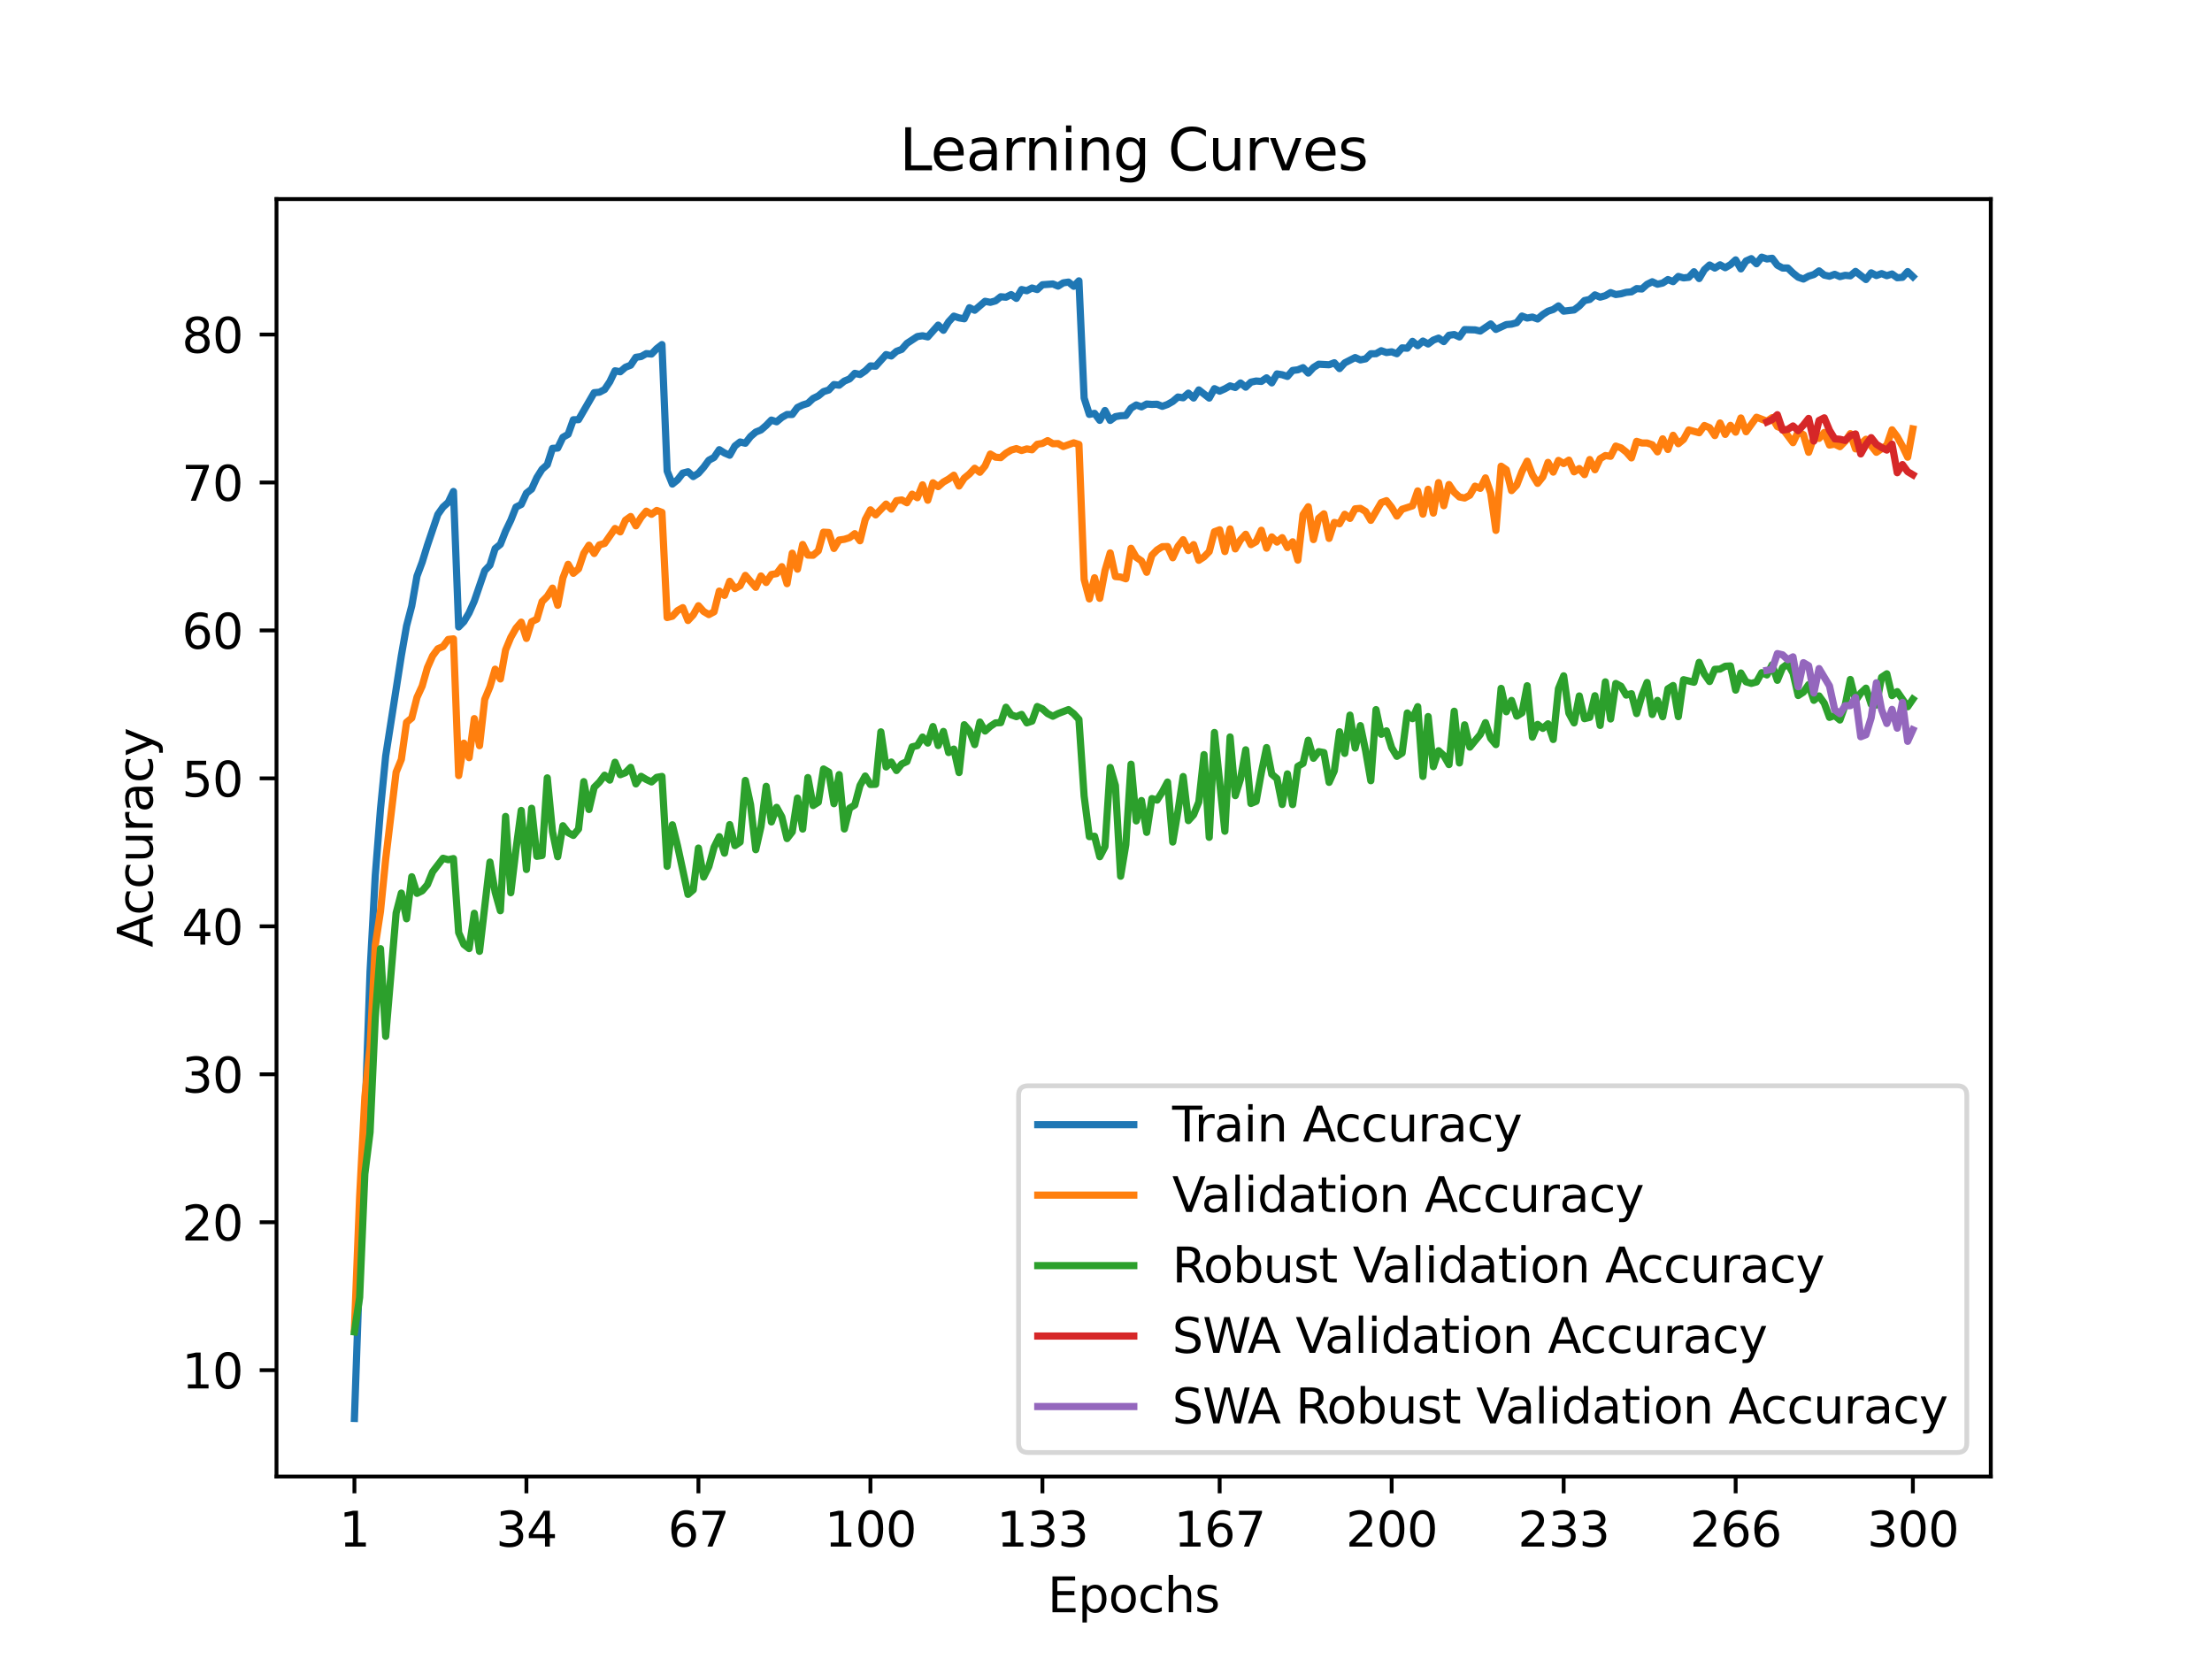 <?xml version="1.0" encoding="utf-8" standalone="no"?>
<!DOCTYPE svg PUBLIC "-//W3C//DTD SVG 1.1//EN"
  "http://www.w3.org/Graphics/SVG/1.1/DTD/svg11.dtd">
<svg xmlns:xlink="http://www.w3.org/1999/xlink" width="460.8pt" height="345.6pt" viewBox="0 0 460.8 345.6" xmlns="http://www.w3.org/2000/svg" version="1.1">
 <defs>
  <style type="text/css">*{stroke-linejoin: round; stroke-linecap: butt}</style>
 </defs>
 <g id="figure_1">
  <g id="patch_1">
   <path d="M 0 345.6 
L 460.8 345.6 
L 460.8 0 
L 0 0 
z
" style="fill: #ffffff"/>
  </g>
  <g id="axes_1">
   <g id="patch_2">
    <path d="M 57.6 307.584 
L 414.72 307.584 
L 414.72 41.472 
L 57.6 41.472 
z
" style="fill: #ffffff"/>
   </g>
   <g id="matplotlib.axis_1">
    <g id="xtick_1">
     <g id="line2d_1">
      <defs>
       <path id="m20ca3cd811" d="M 0 0 
L 0 3.5 
" style="stroke: #000000; stroke-width: 0.8"/>
      </defs>
      <g>
       <use xlink:href="#m20ca3cd811" x="73.833" y="307.584" style="stroke: #000000; stroke-width: 0.8"/>
      </g>
     </g>
     <g id="text_1">
      <!-- 1 -->
      <g transform="translate(70.651 322.182) scale(0.1 -0.1)">
       <defs>
        <path id="DejaVuSans-31" d="M 794 531 
L 1825 531 
L 1825 4091 
L 703 3866 
L 703 4441 
L 1819 4666 
L 2450 4666 
L 2450 531 
L 3481 531 
L 3481 0 
L 794 0 
L 794 531 
z
" transform="scale(0.016)"/>
       </defs>
       <use xlink:href="#DejaVuSans-31"/>
      </g>
     </g>
    </g>
    <g id="xtick_2">
     <g id="line2d_2">
      <g>
       <use xlink:href="#m20ca3cd811" x="109.664" y="307.584" style="stroke: #000000; stroke-width: 0.8"/>
      </g>
     </g>
     <g id="text_2">
      <!-- 34 -->
      <g transform="translate(103.302 322.182) scale(0.1 -0.1)">
       <defs>
        <path id="DejaVuSans-33" d="M 2597 2516 
Q 3050 2419 3304 2112 
Q 3559 1806 3559 1356 
Q 3559 666 3084 287 
Q 2609 -91 1734 -91 
Q 1441 -91 1130 -33 
Q 819 25 488 141 
L 488 750 
Q 750 597 1062 519 
Q 1375 441 1716 441 
Q 2309 441 2620 675 
Q 2931 909 2931 1356 
Q 2931 1769 2642 2001 
Q 2353 2234 1838 2234 
L 1294 2234 
L 1294 2753 
L 1863 2753 
Q 2328 2753 2575 2939 
Q 2822 3125 2822 3475 
Q 2822 3834 2567 4026 
Q 2313 4219 1838 4219 
Q 1578 4219 1281 4162 
Q 984 4106 628 3988 
L 628 4550 
Q 988 4650 1302 4700 
Q 1616 4750 1894 4750 
Q 2613 4750 3031 4423 
Q 3450 4097 3450 3541 
Q 3450 3153 3228 2886 
Q 3006 2619 2597 2516 
z
" transform="scale(0.016)"/>
        <path id="DejaVuSans-34" d="M 2419 4116 
L 825 1625 
L 2419 1625 
L 2419 4116 
z
M 2253 4666 
L 3047 4666 
L 3047 1625 
L 3713 1625 
L 3713 1100 
L 3047 1100 
L 3047 0 
L 2419 0 
L 2419 1100 
L 313 1100 
L 313 1709 
L 2253 4666 
z
" transform="scale(0.016)"/>
       </defs>
       <use xlink:href="#DejaVuSans-33"/>
       <use xlink:href="#DejaVuSans-34" x="63.623"/>
      </g>
     </g>
    </g>
    <g id="xtick_3">
     <g id="line2d_3">
      <g>
       <use xlink:href="#m20ca3cd811" x="145.496" y="307.584" style="stroke: #000000; stroke-width: 0.8"/>
      </g>
     </g>
     <g id="text_3">
      <!-- 67 -->
      <g transform="translate(139.133 322.182) scale(0.1 -0.1)">
       <defs>
        <path id="DejaVuSans-36" d="M 2113 2584 
Q 1688 2584 1439 2293 
Q 1191 2003 1191 1497 
Q 1191 994 1439 701 
Q 1688 409 2113 409 
Q 2538 409 2786 701 
Q 3034 994 3034 1497 
Q 3034 2003 2786 2293 
Q 2538 2584 2113 2584 
z
M 3366 4563 
L 3366 3988 
Q 3128 4100 2886 4159 
Q 2644 4219 2406 4219 
Q 1781 4219 1451 3797 
Q 1122 3375 1075 2522 
Q 1259 2794 1537 2939 
Q 1816 3084 2150 3084 
Q 2853 3084 3261 2657 
Q 3669 2231 3669 1497 
Q 3669 778 3244 343 
Q 2819 -91 2113 -91 
Q 1303 -91 875 529 
Q 447 1150 447 2328 
Q 447 3434 972 4092 
Q 1497 4750 2381 4750 
Q 2619 4750 2861 4703 
Q 3103 4656 3366 4563 
z
" transform="scale(0.016)"/>
        <path id="DejaVuSans-37" d="M 525 4666 
L 3525 4666 
L 3525 4397 
L 1831 0 
L 1172 0 
L 2766 4134 
L 525 4134 
L 525 4666 
z
" transform="scale(0.016)"/>
       </defs>
       <use xlink:href="#DejaVuSans-36"/>
       <use xlink:href="#DejaVuSans-37" x="63.623"/>
      </g>
     </g>
    </g>
    <g id="xtick_4">
     <g id="line2d_4">
      <g>
       <use xlink:href="#m20ca3cd811" x="181.327" y="307.584" style="stroke: #000000; stroke-width: 0.8"/>
      </g>
     </g>
     <g id="text_4">
      <!-- 100 -->
      <g transform="translate(171.783 322.182) scale(0.1 -0.1)">
       <defs>
        <path id="DejaVuSans-30" d="M 2034 4250 
Q 1547 4250 1301 3770 
Q 1056 3291 1056 2328 
Q 1056 1369 1301 889 
Q 1547 409 2034 409 
Q 2525 409 2770 889 
Q 3016 1369 3016 2328 
Q 3016 3291 2770 3770 
Q 2525 4250 2034 4250 
z
M 2034 4750 
Q 2819 4750 3233 4129 
Q 3647 3509 3647 2328 
Q 3647 1150 3233 529 
Q 2819 -91 2034 -91 
Q 1250 -91 836 529 
Q 422 1150 422 2328 
Q 422 3509 836 4129 
Q 1250 4750 2034 4750 
z
" transform="scale(0.016)"/>
       </defs>
       <use xlink:href="#DejaVuSans-31"/>
       <use xlink:href="#DejaVuSans-30" x="63.623"/>
       <use xlink:href="#DejaVuSans-30" x="127.246"/>
      </g>
     </g>
    </g>
    <g id="xtick_5">
     <g id="line2d_5">
      <g>
       <use xlink:href="#m20ca3cd811" x="217.158" y="307.584" style="stroke: #000000; stroke-width: 0.8"/>
      </g>
     </g>
     <g id="text_5">
      <!-- 133 -->
      <g transform="translate(207.615 322.182) scale(0.1 -0.1)">
       <use xlink:href="#DejaVuSans-31"/>
       <use xlink:href="#DejaVuSans-33" x="63.623"/>
       <use xlink:href="#DejaVuSans-33" x="127.246"/>
      </g>
     </g>
    </g>
    <g id="xtick_6">
     <g id="line2d_6">
      <g>
       <use xlink:href="#m20ca3cd811" x="254.076" y="307.584" style="stroke: #000000; stroke-width: 0.8"/>
      </g>
     </g>
     <g id="text_6">
      <!-- 167 -->
      <g transform="translate(244.532 322.182) scale(0.1 -0.1)">
       <use xlink:href="#DejaVuSans-31"/>
       <use xlink:href="#DejaVuSans-36" x="63.623"/>
       <use xlink:href="#DejaVuSans-37" x="127.246"/>
      </g>
     </g>
    </g>
    <g id="xtick_7">
     <g id="line2d_7">
      <g>
       <use xlink:href="#m20ca3cd811" x="289.907" y="307.584" style="stroke: #000000; stroke-width: 0.8"/>
      </g>
     </g>
     <g id="text_7">
      <!-- 200 -->
      <g transform="translate(280.363 322.182) scale(0.1 -0.1)">
       <defs>
        <path id="DejaVuSans-32" d="M 1228 531 
L 3431 531 
L 3431 0 
L 469 0 
L 469 531 
Q 828 903 1448 1529 
Q 2069 2156 2228 2338 
Q 2531 2678 2651 2914 
Q 2772 3150 2772 3378 
Q 2772 3750 2511 3984 
Q 2250 4219 1831 4219 
Q 1534 4219 1204 4116 
Q 875 4013 500 3803 
L 500 4441 
Q 881 4594 1212 4672 
Q 1544 4750 1819 4750 
Q 2544 4750 2975 4387 
Q 3406 4025 3406 3419 
Q 3406 3131 3298 2873 
Q 3191 2616 2906 2266 
Q 2828 2175 2409 1742 
Q 1991 1309 1228 531 
z
" transform="scale(0.016)"/>
       </defs>
       <use xlink:href="#DejaVuSans-32"/>
       <use xlink:href="#DejaVuSans-30" x="63.623"/>
       <use xlink:href="#DejaVuSans-30" x="127.246"/>
      </g>
     </g>
    </g>
    <g id="xtick_8">
     <g id="line2d_8">
      <g>
       <use xlink:href="#m20ca3cd811" x="325.739" y="307.584" style="stroke: #000000; stroke-width: 0.8"/>
      </g>
     </g>
     <g id="text_8">
      <!-- 233 -->
      <g transform="translate(316.195 322.182) scale(0.1 -0.1)">
       <use xlink:href="#DejaVuSans-32"/>
       <use xlink:href="#DejaVuSans-33" x="63.623"/>
       <use xlink:href="#DejaVuSans-33" x="127.246"/>
      </g>
     </g>
    </g>
    <g id="xtick_9">
     <g id="line2d_9">
      <g>
       <use xlink:href="#m20ca3cd811" x="361.57" y="307.584" style="stroke: #000000; stroke-width: 0.8"/>
      </g>
     </g>
     <g id="text_9">
      <!-- 266 -->
      <g transform="translate(352.026 322.182) scale(0.1 -0.1)">
       <use xlink:href="#DejaVuSans-32"/>
       <use xlink:href="#DejaVuSans-36" x="63.623"/>
       <use xlink:href="#DejaVuSans-36" x="127.246"/>
      </g>
     </g>
    </g>
    <g id="xtick_10">
     <g id="line2d_10">
      <g>
       <use xlink:href="#m20ca3cd811" x="398.487" y="307.584" style="stroke: #000000; stroke-width: 0.8"/>
      </g>
     </g>
     <g id="text_10">
      <!-- 300 -->
      <g transform="translate(388.944 322.182) scale(0.1 -0.1)">
       <use xlink:href="#DejaVuSans-33"/>
       <use xlink:href="#DejaVuSans-30" x="63.623"/>
       <use xlink:href="#DejaVuSans-30" x="127.246"/>
      </g>
     </g>
    </g>
    <g id="text_11">
     <!-- Epochs -->
     <g transform="translate(218.244 335.861) scale(0.1 -0.1)">
      <defs>
       <path id="DejaVuSans-45" d="M 628 4666 
L 3578 4666 
L 3578 4134 
L 1259 4134 
L 1259 2753 
L 3481 2753 
L 3481 2222 
L 1259 2222 
L 1259 531 
L 3634 531 
L 3634 0 
L 628 0 
L 628 4666 
z
" transform="scale(0.016)"/>
       <path id="DejaVuSans-70" d="M 1159 525 
L 1159 -1331 
L 581 -1331 
L 581 3500 
L 1159 3500 
L 1159 2969 
Q 1341 3281 1617 3432 
Q 1894 3584 2278 3584 
Q 2916 3584 3314 3078 
Q 3713 2572 3713 1747 
Q 3713 922 3314 415 
Q 2916 -91 2278 -91 
Q 1894 -91 1617 61 
Q 1341 213 1159 525 
z
M 3116 1747 
Q 3116 2381 2855 2742 
Q 2594 3103 2138 3103 
Q 1681 3103 1420 2742 
Q 1159 2381 1159 1747 
Q 1159 1113 1420 752 
Q 1681 391 2138 391 
Q 2594 391 2855 752 
Q 3116 1113 3116 1747 
z
" transform="scale(0.016)"/>
       <path id="DejaVuSans-6f" d="M 1959 3097 
Q 1497 3097 1228 2736 
Q 959 2375 959 1747 
Q 959 1119 1226 758 
Q 1494 397 1959 397 
Q 2419 397 2687 759 
Q 2956 1122 2956 1747 
Q 2956 2369 2687 2733 
Q 2419 3097 1959 3097 
z
M 1959 3584 
Q 2709 3584 3137 3096 
Q 3566 2609 3566 1747 
Q 3566 888 3137 398 
Q 2709 -91 1959 -91 
Q 1206 -91 779 398 
Q 353 888 353 1747 
Q 353 2609 779 3096 
Q 1206 3584 1959 3584 
z
" transform="scale(0.016)"/>
       <path id="DejaVuSans-63" d="M 3122 3366 
L 3122 2828 
Q 2878 2963 2633 3030 
Q 2388 3097 2138 3097 
Q 1578 3097 1268 2742 
Q 959 2388 959 1747 
Q 959 1106 1268 751 
Q 1578 397 2138 397 
Q 2388 397 2633 464 
Q 2878 531 3122 666 
L 3122 134 
Q 2881 22 2623 -34 
Q 2366 -91 2075 -91 
Q 1284 -91 818 406 
Q 353 903 353 1747 
Q 353 2603 823 3093 
Q 1294 3584 2113 3584 
Q 2378 3584 2631 3529 
Q 2884 3475 3122 3366 
z
" transform="scale(0.016)"/>
       <path id="DejaVuSans-68" d="M 3513 2113 
L 3513 0 
L 2938 0 
L 2938 2094 
Q 2938 2591 2744 2837 
Q 2550 3084 2163 3084 
Q 1697 3084 1428 2787 
Q 1159 2491 1159 1978 
L 1159 0 
L 581 0 
L 581 4863 
L 1159 4863 
L 1159 2956 
Q 1366 3272 1645 3428 
Q 1925 3584 2291 3584 
Q 2894 3584 3203 3211 
Q 3513 2838 3513 2113 
z
" transform="scale(0.016)"/>
       <path id="DejaVuSans-73" d="M 2834 3397 
L 2834 2853 
Q 2591 2978 2328 3040 
Q 2066 3103 1784 3103 
Q 1356 3103 1142 2972 
Q 928 2841 928 2578 
Q 928 2378 1081 2264 
Q 1234 2150 1697 2047 
L 1894 2003 
Q 2506 1872 2764 1633 
Q 3022 1394 3022 966 
Q 3022 478 2636 193 
Q 2250 -91 1575 -91 
Q 1294 -91 989 -36 
Q 684 19 347 128 
L 347 722 
Q 666 556 975 473 
Q 1284 391 1588 391 
Q 1994 391 2212 530 
Q 2431 669 2431 922 
Q 2431 1156 2273 1281 
Q 2116 1406 1581 1522 
L 1381 1569 
Q 847 1681 609 1914 
Q 372 2147 372 2553 
Q 372 3047 722 3315 
Q 1072 3584 1716 3584 
Q 2034 3584 2315 3537 
Q 2597 3491 2834 3397 
z
" transform="scale(0.016)"/>
      </defs>
      <use xlink:href="#DejaVuSans-45"/>
      <use xlink:href="#DejaVuSans-70" x="63.184"/>
      <use xlink:href="#DejaVuSans-6f" x="126.66"/>
      <use xlink:href="#DejaVuSans-63" x="187.842"/>
      <use xlink:href="#DejaVuSans-68" x="242.822"/>
      <use xlink:href="#DejaVuSans-73" x="306.201"/>
     </g>
    </g>
   </g>
   <g id="matplotlib.axis_2">
    <g id="ytick_1">
     <g id="line2d_11">
      <defs>
       <path id="m4d67f12e6b" d="M 0 0 
L -3.5 0 
" style="stroke: #000000; stroke-width: 0.8"/>
      </defs>
      <g>
       <use xlink:href="#m4d67f12e6b" x="57.6" y="285.434" style="stroke: #000000; stroke-width: 0.8"/>
      </g>
     </g>
     <g id="text_12">
      <!-- 10 -->
      <g transform="translate(37.875 289.233) scale(0.1 -0.1)">
       <use xlink:href="#DejaVuSans-31"/>
       <use xlink:href="#DejaVuSans-30" x="63.623"/>
      </g>
     </g>
    </g>
    <g id="ytick_2">
     <g id="line2d_12">
      <g>
       <use xlink:href="#m4d67f12e6b" x="57.6" y="254.613" style="stroke: #000000; stroke-width: 0.8"/>
      </g>
     </g>
     <g id="text_13">
      <!-- 20 -->
      <g transform="translate(37.875 258.412) scale(0.1 -0.1)">
       <use xlink:href="#DejaVuSans-32"/>
       <use xlink:href="#DejaVuSans-30" x="63.623"/>
      </g>
     </g>
    </g>
    <g id="ytick_3">
     <g id="line2d_13">
      <g>
       <use xlink:href="#m4d67f12e6b" x="57.6" y="223.792" style="stroke: #000000; stroke-width: 0.8"/>
      </g>
     </g>
     <g id="text_14">
      <!-- 30 -->
      <g transform="translate(37.875 227.591) scale(0.1 -0.1)">
       <use xlink:href="#DejaVuSans-33"/>
       <use xlink:href="#DejaVuSans-30" x="63.623"/>
      </g>
     </g>
    </g>
    <g id="ytick_4">
     <g id="line2d_14">
      <g>
       <use xlink:href="#m4d67f12e6b" x="57.6" y="192.971" style="stroke: #000000; stroke-width: 0.8"/>
      </g>
     </g>
     <g id="text_15">
      <!-- 40 -->
      <g transform="translate(37.875 196.77) scale(0.1 -0.1)">
       <use xlink:href="#DejaVuSans-34"/>
       <use xlink:href="#DejaVuSans-30" x="63.623"/>
      </g>
     </g>
    </g>
    <g id="ytick_5">
     <g id="line2d_15">
      <g>
       <use xlink:href="#m4d67f12e6b" x="57.6" y="162.15" style="stroke: #000000; stroke-width: 0.8"/>
      </g>
     </g>
     <g id="text_16">
      <!-- 50 -->
      <g transform="translate(37.875 165.95) scale(0.1 -0.1)">
       <defs>
        <path id="DejaVuSans-35" d="M 691 4666 
L 3169 4666 
L 3169 4134 
L 1269 4134 
L 1269 2991 
Q 1406 3038 1543 3061 
Q 1681 3084 1819 3084 
Q 2600 3084 3056 2656 
Q 3513 2228 3513 1497 
Q 3513 744 3044 326 
Q 2575 -91 1722 -91 
Q 1428 -91 1123 -41 
Q 819 9 494 109 
L 494 744 
Q 775 591 1075 516 
Q 1375 441 1709 441 
Q 2250 441 2565 725 
Q 2881 1009 2881 1497 
Q 2881 1984 2565 2268 
Q 2250 2553 1709 2553 
Q 1456 2553 1204 2497 
Q 953 2441 691 2322 
L 691 4666 
z
" transform="scale(0.016)"/>
       </defs>
       <use xlink:href="#DejaVuSans-35"/>
       <use xlink:href="#DejaVuSans-30" x="63.623"/>
      </g>
     </g>
    </g>
    <g id="ytick_6">
     <g id="line2d_16">
      <g>
       <use xlink:href="#m4d67f12e6b" x="57.6" y="131.329" style="stroke: #000000; stroke-width: 0.8"/>
      </g>
     </g>
     <g id="text_17">
      <!-- 60 -->
      <g transform="translate(37.875 135.129) scale(0.1 -0.1)">
       <use xlink:href="#DejaVuSans-36"/>
       <use xlink:href="#DejaVuSans-30" x="63.623"/>
      </g>
     </g>
    </g>
    <g id="ytick_7">
     <g id="line2d_17">
      <g>
       <use xlink:href="#m4d67f12e6b" x="57.6" y="100.508" style="stroke: #000000; stroke-width: 0.8"/>
      </g>
     </g>
     <g id="text_18">
      <!-- 70 -->
      <g transform="translate(37.875 104.308) scale(0.1 -0.1)">
       <use xlink:href="#DejaVuSans-37"/>
       <use xlink:href="#DejaVuSans-30" x="63.623"/>
      </g>
     </g>
    </g>
    <g id="ytick_8">
     <g id="line2d_18">
      <g>
       <use xlink:href="#m4d67f12e6b" x="57.6" y="69.687" style="stroke: #000000; stroke-width: 0.8"/>
      </g>
     </g>
     <g id="text_19">
      <!-- 80 -->
      <g transform="translate(37.875 73.487) scale(0.1 -0.1)">
       <defs>
        <path id="DejaVuSans-38" d="M 2034 2216 
Q 1584 2216 1326 1975 
Q 1069 1734 1069 1313 
Q 1069 891 1326 650 
Q 1584 409 2034 409 
Q 2484 409 2743 651 
Q 3003 894 3003 1313 
Q 3003 1734 2745 1975 
Q 2488 2216 2034 2216 
z
M 1403 2484 
Q 997 2584 770 2862 
Q 544 3141 544 3541 
Q 544 4100 942 4425 
Q 1341 4750 2034 4750 
Q 2731 4750 3128 4425 
Q 3525 4100 3525 3541 
Q 3525 3141 3298 2862 
Q 3072 2584 2669 2484 
Q 3125 2378 3379 2068 
Q 3634 1759 3634 1313 
Q 3634 634 3220 271 
Q 2806 -91 2034 -91 
Q 1263 -91 848 271 
Q 434 634 434 1313 
Q 434 1759 690 2068 
Q 947 2378 1403 2484 
z
M 1172 3481 
Q 1172 3119 1398 2916 
Q 1625 2713 2034 2713 
Q 2441 2713 2670 2916 
Q 2900 3119 2900 3481 
Q 2900 3844 2670 4047 
Q 2441 4250 2034 4250 
Q 1625 4250 1398 4047 
Q 1172 3844 1172 3481 
z
" transform="scale(0.016)"/>
       </defs>
       <use xlink:href="#DejaVuSans-38"/>
       <use xlink:href="#DejaVuSans-30" x="63.623"/>
      </g>
     </g>
    </g>
    <g id="text_20">
     <!-- Accuracy -->
     <g transform="translate(31.795 197.356) rotate(-90) scale(0.1 -0.1)">
      <defs>
       <path id="DejaVuSans-41" d="M 2188 4044 
L 1331 1722 
L 3047 1722 
L 2188 4044 
z
M 1831 4666 
L 2547 4666 
L 4325 0 
L 3669 0 
L 3244 1197 
L 1141 1197 
L 716 0 
L 50 0 
L 1831 4666 
z
" transform="scale(0.016)"/>
       <path id="DejaVuSans-75" d="M 544 1381 
L 544 3500 
L 1119 3500 
L 1119 1403 
Q 1119 906 1312 657 
Q 1506 409 1894 409 
Q 2359 409 2629 706 
Q 2900 1003 2900 1516 
L 2900 3500 
L 3475 3500 
L 3475 0 
L 2900 0 
L 2900 538 
Q 2691 219 2414 64 
Q 2138 -91 1772 -91 
Q 1169 -91 856 284 
Q 544 659 544 1381 
z
M 1991 3584 
L 1991 3584 
z
" transform="scale(0.016)"/>
       <path id="DejaVuSans-72" d="M 2631 2963 
Q 2534 3019 2420 3045 
Q 2306 3072 2169 3072 
Q 1681 3072 1420 2755 
Q 1159 2438 1159 1844 
L 1159 0 
L 581 0 
L 581 3500 
L 1159 3500 
L 1159 2956 
Q 1341 3275 1631 3429 
Q 1922 3584 2338 3584 
Q 2397 3584 2469 3576 
Q 2541 3569 2628 3553 
L 2631 2963 
z
" transform="scale(0.016)"/>
       <path id="DejaVuSans-61" d="M 2194 1759 
Q 1497 1759 1228 1600 
Q 959 1441 959 1056 
Q 959 750 1161 570 
Q 1363 391 1709 391 
Q 2188 391 2477 730 
Q 2766 1069 2766 1631 
L 2766 1759 
L 2194 1759 
z
M 3341 1997 
L 3341 0 
L 2766 0 
L 2766 531 
Q 2569 213 2275 61 
Q 1981 -91 1556 -91 
Q 1019 -91 701 211 
Q 384 513 384 1019 
Q 384 1609 779 1909 
Q 1175 2209 1959 2209 
L 2766 2209 
L 2766 2266 
Q 2766 2663 2505 2880 
Q 2244 3097 1772 3097 
Q 1472 3097 1187 3025 
Q 903 2953 641 2809 
L 641 3341 
Q 956 3463 1253 3523 
Q 1550 3584 1831 3584 
Q 2591 3584 2966 3190 
Q 3341 2797 3341 1997 
z
" transform="scale(0.016)"/>
       <path id="DejaVuSans-79" d="M 2059 -325 
Q 1816 -950 1584 -1140 
Q 1353 -1331 966 -1331 
L 506 -1331 
L 506 -850 
L 844 -850 
Q 1081 -850 1212 -737 
Q 1344 -625 1503 -206 
L 1606 56 
L 191 3500 
L 800 3500 
L 1894 763 
L 2988 3500 
L 3597 3500 
L 2059 -325 
z
" transform="scale(0.016)"/>
      </defs>
      <use xlink:href="#DejaVuSans-41"/>
      <use xlink:href="#DejaVuSans-63" x="66.658"/>
      <use xlink:href="#DejaVuSans-63" x="121.639"/>
      <use xlink:href="#DejaVuSans-75" x="176.619"/>
      <use xlink:href="#DejaVuSans-72" x="239.998"/>
      <use xlink:href="#DejaVuSans-61" x="281.111"/>
      <use xlink:href="#DejaVuSans-63" x="342.391"/>
      <use xlink:href="#DejaVuSans-79" x="397.371"/>
     </g>
    </g>
   </g>
   <g id="line2d_19">
    <path d="M 73.833 295.488 
L 77.09 202.39 
L 78.176 182.394 
L 79.262 168.543 
L 80.348 157.466 
L 83.605 136.6 
L 84.691 130.386 
L 85.777 126.219 
L 86.862 120.018 
L 87.948 117.115 
L 89.034 113.589 
L 91.206 107.172 
L 92.291 105.631 
L 93.377 104.657 
L 94.463 102.382 
L 95.549 130.608 
L 96.635 129.499 
L 97.72 127.674 
L 98.806 125.214 
L 100.978 118.878 
L 102.064 117.731 
L 103.149 114.279 
L 104.235 113.392 
L 105.321 110.642 
L 106.407 108.38 
L 107.493 105.637 
L 108.578 105.088 
L 109.664 102.734 
L 110.75 101.877 
L 111.836 99.485 
L 112.922 97.759 
L 114.007 96.804 
L 115.093 93.401 
L 116.179 93.339 
L 117.265 91.096 
L 118.351 90.473 
L 119.436 87.446 
L 120.522 87.422 
L 123.78 81.8 
L 124.865 81.708 
L 125.951 81.14 
L 127.037 79.519 
L 128.123 77.245 
L 129.209 77.442 
L 130.294 76.505 
L 131.38 76.073 
L 132.466 74.434 
L 133.552 74.274 
L 134.638 73.663 
L 135.723 73.75 
L 136.809 72.628 
L 137.895 71.783 
L 138.981 98.135 
L 140.067 100.841 
L 141.152 99.954 
L 142.238 98.554 
L 143.324 98.271 
L 144.41 99.276 
L 145.496 98.585 
L 146.581 97.352 
L 147.667 95.873 
L 148.753 95.287 
L 149.839 93.678 
L 150.925 94.363 
L 152.01 94.831 
L 153.096 92.908 
L 154.182 92.07 
L 155.268 92.335 
L 156.354 90.935 
L 157.439 90.005 
L 158.525 89.567 
L 159.611 88.624 
L 160.697 87.508 
L 161.783 87.866 
L 162.868 86.959 
L 163.954 86.343 
L 165.04 86.343 
L 166.126 84.888 
L 167.212 84.37 
L 168.297 84.025 
L 169.383 83.008 
L 170.469 82.478 
L 171.555 81.578 
L 172.641 81.245 
L 173.726 80.111 
L 174.812 80.247 
L 175.898 79.384 
L 176.984 78.934 
L 178.07 77.775 
L 179.155 78.015 
L 180.241 77.275 
L 181.327 76.221 
L 182.413 76.289 
L 184.584 73.867 
L 185.67 74.156 
L 186.756 73.189 
L 187.842 72.782 
L 188.928 71.537 
L 191.099 70.107 
L 192.185 69.94 
L 193.271 70.181 
L 195.442 67.727 
L 196.528 68.8 
L 197.614 67.037 
L 198.7 65.859 
L 199.786 66.223 
L 200.871 66.408 
L 201.957 64.109 
L 203.043 64.627 
L 205.215 62.765 
L 206.3 62.981 
L 207.386 62.679 
L 208.472 61.816 
L 209.558 61.914 
L 210.644 61.366 
L 211.729 62.155 
L 212.815 60.318 
L 213.901 60.564 
L 214.987 59.997 
L 216.073 60.318 
L 217.158 59.319 
L 219.33 59.159 
L 220.416 59.603 
L 221.502 58.919 
L 222.587 58.764 
L 223.673 59.634 
L 224.759 58.506 
L 225.845 82.922 
L 226.931 86.325 
L 228.016 86.109 
L 229.102 87.564 
L 230.188 85.517 
L 231.274 87.582 
L 232.36 86.793 
L 233.445 86.608 
L 234.531 86.565 
L 235.617 85.024 
L 236.703 84.364 
L 237.789 84.759 
L 238.875 84.167 
L 239.96 84.247 
L 241.046 84.21 
L 242.132 84.648 
L 243.218 84.253 
L 244.304 83.637 
L 245.389 82.706 
L 246.475 82.866 
L 247.561 81.899 
L 248.647 82.916 
L 249.733 81.227 
L 251.904 82.928 
L 252.99 80.968 
L 254.076 81.486 
L 255.162 80.999 
L 256.247 80.388 
L 257.333 80.721 
L 258.419 79.778 
L 259.505 80.653 
L 260.591 79.606 
L 261.676 79.371 
L 262.762 79.458 
L 263.848 78.712 
L 264.934 79.76 
L 266.02 77.892 
L 267.105 78.065 
L 268.191 78.416 
L 269.277 77.171 
L 270.363 77.041 
L 271.449 76.591 
L 272.534 77.719 
L 273.62 76.554 
L 274.706 75.87 
L 276.878 75.987 
L 277.963 75.568 
L 279.049 76.782 
L 280.135 75.593 
L 282.307 74.483 
L 283.392 74.976 
L 284.478 74.754 
L 285.564 73.694 
L 286.65 73.682 
L 287.736 73.059 
L 288.821 73.435 
L 289.907 73.287 
L 290.993 73.682 
L 292.079 72.467 
L 293.165 72.541 
L 294.25 71.111 
L 295.336 72.011 
L 296.422 71.05 
L 297.508 71.66 
L 298.594 70.852 
L 299.679 70.433 
L 300.765 71.161 
L 301.851 69.841 
L 302.937 69.687 
L 304.023 70.193 
L 305.108 68.658 
L 307.28 68.72 
L 308.366 68.966 
L 310.537 67.487 
L 311.623 68.621 
L 313.795 67.616 
L 314.881 67.524 
L 315.966 67.228 
L 317.052 65.841 
L 318.138 66.254 
L 319.224 66.05 
L 320.31 66.451 
L 321.395 65.52 
L 322.481 64.83 
L 323.567 64.472 
L 324.653 63.727 
L 325.739 64.818 
L 327.91 64.565 
L 328.996 63.745 
L 330.082 62.611 
L 331.168 62.383 
L 332.253 61.427 
L 333.339 61.902 
L 334.425 61.594 
L 335.511 60.953 
L 336.597 61.353 
L 337.682 61.205 
L 338.768 60.897 
L 339.854 60.799 
L 340.94 60.121 
L 342.026 60.201 
L 343.111 59.233 
L 344.197 58.697 
L 345.283 59.208 
L 346.369 58.962 
L 347.455 58.234 
L 348.54 58.672 
L 349.626 57.587 
L 350.712 57.889 
L 351.798 57.772 
L 352.884 56.607 
L 353.969 58.025 
L 355.055 56.182 
L 356.141 55.202 
L 357.227 55.843 
L 358.313 55.165 
L 359.398 55.769 
L 360.484 55.134 
L 361.57 54.141 
L 362.656 56.015 
L 363.742 54.363 
L 364.827 53.882 
L 365.913 54.949 
L 366.999 53.568 
L 368.085 53.944 
L 369.171 53.802 
L 370.256 55.251 
L 371.342 55.83 
L 372.428 55.83 
L 373.514 56.884 
L 374.6 57.753 
L 375.685 58.13 
L 376.771 57.525 
L 377.857 57.193 
L 378.943 56.434 
L 380.029 57.31 
L 381.114 57.544 
L 382.2 57.143 
L 383.286 57.624 
L 384.372 57.353 
L 385.458 57.458 
L 386.543 56.539 
L 388.715 58.228 
L 389.801 56.835 
L 390.887 57.396 
L 391.972 56.995 
L 393.058 57.427 
L 394.144 57.075 
L 395.23 57.858 
L 396.316 57.772 
L 397.401 56.576 
L 398.487 57.624 
L 398.487 57.624 
" clip-path="url(#p59d87ff279)" style="fill: none; stroke: #1f77b4; stroke-width: 1.5; stroke-linecap: square"/>
   </g>
   <g id="line2d_20">
    <path d="M 73.833 276.866 
L 74.919 249.343 
L 76.004 228.508 
L 77.09 218.121 
L 78.176 196.947 
L 79.262 189.858 
L 80.348 178.948 
L 82.519 160.856 
L 83.605 158.205 
L 84.691 150.469 
L 85.777 149.575 
L 86.862 145.291 
L 87.948 142.918 
L 89.034 139.096 
L 90.12 136.631 
L 91.206 135.151 
L 92.291 134.689 
L 93.377 133.209 
L 94.463 133.086 
L 95.549 161.565 
L 96.635 154.815 
L 97.72 157.835 
L 98.806 149.699 
L 99.892 155.339 
L 100.978 145.692 
L 102.064 143.072 
L 103.149 139.404 
L 104.235 141.439 
L 105.321 135.398 
L 106.407 132.778 
L 107.493 130.867 
L 108.578 129.603 
L 109.664 132.994 
L 110.75 129.511 
L 111.836 128.987 
L 112.922 125.319 
L 114.007 124.24 
L 115.093 122.515 
L 116.179 126.09 
L 117.265 120.388 
L 118.351 117.552 
L 119.436 119.432 
L 120.522 118.508 
L 121.608 115.272 
L 122.694 113.576 
L 123.78 115.302 
L 124.865 113.515 
L 125.951 113.207 
L 128.123 110.094 
L 129.209 110.803 
L 130.294 108.368 
L 131.38 107.597 
L 132.466 109.539 
L 133.552 107.782 
L 134.638 106.488 
L 135.723 107.135 
L 136.809 106.334 
L 137.895 106.734 
L 138.981 128.648 
L 140.067 128.371 
L 141.152 127.199 
L 142.238 126.583 
L 143.324 129.264 
L 144.41 128.093 
L 145.496 126.182 
L 146.581 127.384 
L 147.667 128.031 
L 148.753 127.446 
L 149.839 123.131 
L 150.925 124.025 
L 152.01 121.097 
L 153.096 122.607 
L 154.182 122.021 
L 155.268 119.864 
L 157.439 122.36 
L 158.525 119.987 
L 159.611 121.343 
L 160.697 119.679 
L 161.783 119.494 
L 162.868 118.045 
L 163.954 121.59 
L 165.04 115.241 
L 166.126 118.569 
L 167.212 113.422 
L 168.297 115.641 
L 169.383 115.672 
L 170.469 114.748 
L 171.555 110.864 
L 172.641 110.926 
L 173.726 114.255 
L 174.812 112.498 
L 175.898 112.344 
L 176.984 112.005 
L 178.07 111.172 
L 179.155 112.652 
L 180.241 108.244 
L 181.327 106.21 
L 182.413 107.258 
L 184.584 105.008 
L 185.67 106.056 
L 186.756 104.299 
L 187.842 104.145 
L 188.928 104.731 
L 190.013 102.943 
L 191.099 103.683 
L 192.185 101.001 
L 193.271 104.207 
L 194.357 100.57 
L 195.442 101.371 
L 196.528 100.416 
L 197.614 99.799 
L 198.7 98.998 
L 199.786 101.248 
L 200.871 99.615 
L 201.957 98.721 
L 203.043 97.55 
L 204.129 98.382 
L 205.215 97.056 
L 206.3 94.591 
L 207.386 95.238 
L 208.472 95.33 
L 209.558 94.406 
L 210.644 93.759 
L 211.729 93.45 
L 212.815 93.851 
L 213.901 93.512 
L 214.987 93.697 
L 216.073 92.557 
L 217.158 92.372 
L 218.244 91.786 
L 219.33 92.433 
L 220.416 92.402 
L 221.502 93.019 
L 223.673 92.248 
L 224.759 92.587 
L 225.845 120.696 
L 226.931 124.764 
L 228.016 120.357 
L 229.102 124.641 
L 230.188 118.878 
L 231.274 115.179 
L 232.36 120.11 
L 233.445 120.203 
L 234.531 120.573 
L 235.617 114.224 
L 236.703 116.104 
L 237.789 116.843 
L 238.875 119.217 
L 239.96 115.672 
L 241.046 114.563 
L 242.132 113.885 
L 243.218 113.854 
L 244.304 116.196 
L 245.389 113.823 
L 246.475 112.436 
L 247.561 114.686 
L 248.647 113.453 
L 249.733 116.72 
L 250.818 116.011 
L 251.904 114.902 
L 252.99 110.772 
L 254.076 110.371 
L 255.162 114.902 
L 256.247 110.186 
L 257.333 114.347 
L 258.419 112.467 
L 259.505 111.296 
L 260.591 113.453 
L 261.676 112.837 
L 262.762 110.464 
L 263.848 114.193 
L 264.934 111.85 
L 266.02 112.929 
L 267.105 112.005 
L 268.191 114.07 
L 269.277 112.868 
L 270.363 116.689 
L 271.449 107.196 
L 272.534 105.563 
L 273.62 112.405 
L 274.706 107.967 
L 275.792 107.042 
L 276.878 112.159 
L 277.963 108.83 
L 279.049 109.107 
L 280.135 107.135 
L 281.221 107.998 
L 282.307 105.994 
L 283.392 105.902 
L 284.478 106.549 
L 285.564 108.399 
L 287.736 104.7 
L 288.821 104.299 
L 289.907 105.686 
L 290.993 107.505 
L 292.079 106.087 
L 294.25 105.378 
L 295.336 102.265 
L 296.422 107.104 
L 297.508 101.926 
L 298.594 106.888 
L 299.679 100.539 
L 300.765 105.347 
L 301.851 100.94 
L 302.937 102.543 
L 304.023 103.529 
L 305.108 103.745 
L 306.194 103.159 
L 307.28 101.279 
L 308.366 101.741 
L 309.452 99.553 
L 310.537 102.727 
L 311.623 110.494 
L 312.709 97.118 
L 313.795 97.858 
L 314.881 102.203 
L 315.966 101.063 
L 317.052 98.228 
L 318.138 96.07 
L 319.224 98.906 
L 320.31 100.693 
L 321.395 99.337 
L 322.481 96.317 
L 323.567 98.351 
L 324.653 95.916 
L 325.739 96.563 
L 326.824 95.854 
L 327.91 98.289 
L 328.996 97.611 
L 330.082 98.875 
L 331.168 95.731 
L 332.253 97.858 
L 333.339 95.546 
L 334.425 94.899 
L 335.511 95.053 
L 336.597 92.926 
L 337.682 93.296 
L 338.768 94.159 
L 339.854 95.392 
L 340.94 91.94 
L 342.026 92.279 
L 343.111 92.279 
L 344.197 92.649 
L 345.283 94.128 
L 346.369 91.416 
L 347.455 93.635 
L 348.54 90.676 
L 349.626 92.433 
L 350.712 91.539 
L 351.798 89.567 
L 353.969 90.152 
L 355.055 88.642 
L 356.141 89.105 
L 357.227 90.738 
L 358.313 88.118 
L 359.398 90.492 
L 360.484 88.611 
L 361.57 90.029 
L 362.656 87.07 
L 363.742 89.937 
L 365.913 86.916 
L 368.085 87.748 
L 369.171 87.009 
L 370.256 88.858 
L 371.342 89.29 
L 373.514 92.218 
L 374.6 89.937 
L 375.685 90.553 
L 376.771 94.221 
L 377.857 91.108 
L 378.943 91.324 
L 380.029 90.091 
L 381.114 92.711 
L 382.2 92.526 
L 383.286 93.05 
L 384.372 91.94 
L 385.458 90.337 
L 386.543 93.512 
L 388.715 91.509 
L 390.887 94.221 
L 393.058 92.741 
L 394.144 89.536 
L 395.23 90.985 
L 396.316 92.957 
L 397.401 95.238 
L 398.487 89.351 
L 398.487 89.351 
" clip-path="url(#p59d87ff279)" style="fill: none; stroke: #ff7f0e; stroke-width: 1.5; stroke-linecap: square"/>
   </g>
   <g id="line2d_21">
    <path d="M 73.833 277.463 
L 74.919 270.279 
L 76.004 244.559 
L 77.09 235.866 
L 78.176 211.953 
L 79.262 197.626 
L 80.348 215.885 
L 82.519 190.208 
L 83.605 186.042 
L 84.691 191.398 
L 85.777 182.641 
L 86.862 186.106 
L 87.948 185.574 
L 89.034 184.299 
L 90.12 181.621 
L 92.291 178.794 
L 93.377 179.091 
L 94.463 178.857 
L 95.549 194.289 
L 96.635 196.755 
L 97.72 197.605 
L 98.806 190.251 
L 99.892 198.179 
L 102.064 179.58 
L 103.149 185.851 
L 104.235 189.719 
L 105.321 170.079 
L 106.407 185.978 
L 107.493 176.923 
L 108.578 168.825 
L 109.664 181.132 
L 110.75 168.378 
L 111.836 178.39 
L 112.922 178.22 
L 114.007 162.044 
L 115.093 173.225 
L 116.179 178.475 
L 117.265 172.013 
L 118.351 173.458 
L 119.436 174.032 
L 120.522 172.693 
L 121.608 162.83 
L 122.694 168.633 
L 123.78 164.021 
L 124.865 162.937 
L 125.951 161.491 
L 127.037 162.512 
L 128.123 158.792 
L 129.209 161.385 
L 130.294 160.96 
L 131.38 159.855 
L 132.466 163.298 
L 133.552 161.725 
L 134.638 162.384 
L 135.723 162.894 
L 136.809 161.938 
L 137.895 161.746 
L 138.981 180.473 
L 140.067 171.822 
L 141.152 176.243 
L 143.324 186.318 
L 144.41 185.383 
L 145.496 176.668 
L 146.581 182.705 
L 147.667 180.515 
L 148.753 176.498 
L 149.839 174.287 
L 150.925 177.731 
L 152.01 171.779 
L 153.096 176.158 
L 154.182 175.414 
L 155.268 162.575 
L 156.354 167.613 
L 157.439 177.008 
L 158.525 172.204 
L 159.611 163.808 
L 160.697 171.227 
L 161.783 168.187 
L 162.868 170.164 
L 163.954 174.691 
L 165.04 173.288 
L 166.126 166.253 
L 167.212 172.714 
L 168.297 161.98 
L 169.383 167.804 
L 170.469 167.124 
L 171.555 160.195 
L 172.641 160.832 
L 173.726 167.422 
L 174.812 161.364 
L 175.898 172.693 
L 176.984 168.357 
L 178.07 167.698 
L 179.155 163.638 
L 180.241 161.661 
L 181.327 163.426 
L 182.413 163.383 
L 183.499 152.458 
L 184.584 159.77 
L 185.67 158.749 
L 186.756 160.514 
L 187.842 159.153 
L 188.928 158.643 
L 190.013 155.582 
L 191.099 155.327 
L 192.185 153.542 
L 193.271 154.796 
L 194.357 151.352 
L 195.442 155.306 
L 196.528 152.373 
L 197.614 156.773 
L 198.7 156.05 
L 199.786 160.939 
L 200.871 150.97 
L 201.957 152.224 
L 203.043 155.115 
L 204.129 150.417 
L 205.215 152.288 
L 206.3 151.31 
L 207.386 150.587 
L 208.472 150.545 
L 209.558 147.335 
L 210.644 148.908 
L 211.729 149.291 
L 212.815 148.823 
L 213.901 150.587 
L 214.987 150.226 
L 216.073 147.186 
L 217.158 147.675 
L 218.244 148.653 
L 219.33 149.205 
L 220.416 148.653 
L 222.587 147.824 
L 223.673 148.674 
L 224.759 149.864 
L 225.845 165.849 
L 226.931 174.287 
L 228.016 174.202 
L 229.102 178.475 
L 230.188 176.392 
L 231.274 159.876 
L 232.36 163.638 
L 233.445 182.535 
L 234.531 175.967 
L 235.617 159.196 
L 236.703 171.014 
L 237.789 166.763 
L 238.875 173.395 
L 239.96 166.359 
L 241.046 166.678 
L 242.132 164.956 
L 243.218 162.916 
L 244.304 175.414 
L 245.389 168.995 
L 246.475 161.768 
L 247.561 170.95 
L 248.647 169.739 
L 249.733 167.06 
L 250.818 157.198 
L 251.904 174.436 
L 252.99 152.585 
L 255.162 173.161 
L 256.247 153.52 
L 257.333 165.743 
L 258.419 162.299 
L 259.505 156.199 
L 260.591 167.379 
L 261.676 166.933 
L 262.762 160.939 
L 263.848 155.731 
L 264.934 161.279 
L 266.02 162.193 
L 267.105 167.592 
L 268.191 161.215 
L 269.277 167.613 
L 270.363 159.642 
L 271.449 159.026 
L 272.534 154.201 
L 273.62 157.963 
L 274.706 156.581 
L 275.792 156.773 
L 276.878 162.979 
L 277.963 160.577 
L 279.049 152.436 
L 280.135 156.943 
L 281.221 148.972 
L 282.307 155.837 
L 283.392 151.161 
L 284.478 156.369 
L 285.564 162.639 
L 286.65 147.824 
L 287.736 152.968 
L 288.821 152.245 
L 289.907 155.752 
L 290.993 157.559 
L 292.079 156.879 
L 293.165 148.525 
L 294.25 149.716 
L 295.336 147.207 
L 296.422 161.746 
L 297.508 149.269 
L 298.594 159.706 
L 299.679 156.39 
L 300.765 157.389 
L 301.851 159.281 
L 302.937 148.164 
L 304.023 158.941 
L 305.108 150.991 
L 306.194 155.646 
L 308.366 153.01 
L 309.452 150.545 
L 310.537 153.818 
L 311.623 155.115 
L 312.709 143.403 
L 313.795 148.27 
L 314.881 145.911 
L 315.966 149.184 
L 317.052 148.504 
L 318.138 142.85 
L 319.224 153.563 
L 320.31 150.906 
L 321.395 151.735 
L 322.481 150.778 
L 323.567 154.052 
L 324.653 143.466 
L 325.739 140.788 
L 326.824 148.568 
L 327.91 150.587 
L 328.996 144.976 
L 330.082 149.716 
L 331.168 149.439 
L 332.253 144.933 
L 333.339 151.119 
L 334.425 142.042 
L 335.511 149.779 
L 336.597 142.382 
L 337.682 142.956 
L 338.768 144.806 
L 339.854 144.508 
L 340.94 148.653 
L 342.026 144.933 
L 343.111 142.17 
L 344.197 148.844 
L 345.283 145.911 
L 346.369 149.312 
L 347.455 143.488 
L 348.54 142.807 
L 349.626 149.291 
L 350.712 141.596 
L 352.884 142.127 
L 353.969 137.982 
L 355.055 140.427 
L 356.141 141.978 
L 357.227 139.428 
L 358.313 139.385 
L 359.398 138.79 
L 360.484 138.726 
L 361.57 143.764 
L 362.656 140.193 
L 363.742 142.042 
L 364.827 142.361 
L 365.913 142.064 
L 366.999 140.129 
L 368.085 140.597 
L 369.171 138.493 
L 370.256 141.723 
L 371.342 139.088 
L 372.428 138.28 
L 373.514 140.214 
L 374.6 144.891 
L 375.685 144.189 
L 376.771 142.616 
L 377.857 145.89 
L 378.943 144.976 
L 380.029 146.485 
L 381.114 149.439 
L 382.2 149.057 
L 383.286 149.992 
L 384.372 146.952 
L 385.458 141.553 
L 386.543 145.975 
L 387.629 144.38 
L 388.715 143.36 
L 389.801 146.719 
L 390.887 146.867 
L 391.972 141.086 
L 393.058 140.363 
L 394.144 144.912 
L 395.23 144.083 
L 397.401 147.229 
L 398.487 145.656 
L 398.487 145.656 
" clip-path="url(#p59d87ff279)" style="fill: none; stroke: #2ca02c; stroke-width: 1.5; stroke-linecap: square"/>
   </g>
   <g id="line2d_22">
    <path d="M 368.085 87.903 
L 369.171 87.409 
L 370.256 86.392 
L 371.342 89.598 
L 372.428 89.444 
L 373.514 88.735 
L 374.6 89.721 
L 375.685 88.55 
L 376.771 87.163 
L 377.857 91.878 
L 378.943 87.594 
L 380.029 87.04 
L 381.114 89.629 
L 382.2 91.416 
L 383.286 91.509 
L 384.372 91.755 
L 385.458 90.738 
L 386.543 90.399 
L 387.629 94.56 
L 388.715 92.618 
L 389.801 91.17 
L 390.887 92.557 
L 391.972 93.235 
L 393.058 93.759 
L 394.144 92.526 
L 395.23 98.474 
L 396.316 96.779 
L 397.401 98.258 
L 398.487 98.906 
L 398.487 98.906 
" clip-path="url(#p59d87ff279)" style="fill: none; stroke: #d62728; stroke-width: 1.5; stroke-linecap: square"/>
   </g>
   <g id="line2d_23">
    <path d="M 368.085 139.64 
L 369.171 139.449 
L 370.256 136.154 
L 371.342 136.409 
L 372.428 137.43 
L 373.514 136.835 
L 374.6 143.063 
L 375.685 138.046 
L 376.771 138.684 
L 377.857 144.359 
L 378.943 139.279 
L 381.114 142.893 
L 382.2 147.866 
L 383.286 148.674 
L 384.372 147.016 
L 385.458 146.995 
L 386.543 145.294 
L 387.629 153.478 
L 388.715 153.053 
L 389.801 149.524 
L 390.887 142.234 
L 391.972 147.845 
L 393.058 150.715 
L 394.144 147.781 
L 395.23 151.692 
L 396.316 146.315 
L 397.401 154.434 
L 398.487 152.033 
L 398.487 152.033 
" clip-path="url(#p59d87ff279)" style="fill: none; stroke: #9467bd; stroke-width: 1.5; stroke-linecap: square"/>
   </g>
   <g id="patch_3">
    <path d="M 57.6 307.584 
L 57.6 41.472 
" style="fill: none; stroke: #000000; stroke-width: 0.8; stroke-linejoin: miter; stroke-linecap: square"/>
   </g>
   <g id="patch_4">
    <path d="M 414.72 307.584 
L 414.72 41.472 
" style="fill: none; stroke: #000000; stroke-width: 0.8; stroke-linejoin: miter; stroke-linecap: square"/>
   </g>
   <g id="patch_5">
    <path d="M 57.6 307.584 
L 414.72 307.584 
" style="fill: none; stroke: #000000; stroke-width: 0.8; stroke-linejoin: miter; stroke-linecap: square"/>
   </g>
   <g id="patch_6">
    <path d="M 57.6 41.472 
L 414.72 41.472 
" style="fill: none; stroke: #000000; stroke-width: 0.8; stroke-linejoin: miter; stroke-linecap: square"/>
   </g>
   <g id="text_21">
    <!-- Learning Curves -->
    <g transform="translate(187.376 35.472) scale(0.12 -0.12)">
     <defs>
      <path id="DejaVuSans-4c" d="M 628 4666 
L 1259 4666 
L 1259 531 
L 3531 531 
L 3531 0 
L 628 0 
L 628 4666 
z
" transform="scale(0.016)"/>
      <path id="DejaVuSans-65" d="M 3597 1894 
L 3597 1613 
L 953 1613 
Q 991 1019 1311 708 
Q 1631 397 2203 397 
Q 2534 397 2845 478 
Q 3156 559 3463 722 
L 3463 178 
Q 3153 47 2828 -22 
Q 2503 -91 2169 -91 
Q 1331 -91 842 396 
Q 353 884 353 1716 
Q 353 2575 817 3079 
Q 1281 3584 2069 3584 
Q 2775 3584 3186 3129 
Q 3597 2675 3597 1894 
z
M 3022 2063 
Q 3016 2534 2758 2815 
Q 2500 3097 2075 3097 
Q 1594 3097 1305 2825 
Q 1016 2553 972 2059 
L 3022 2063 
z
" transform="scale(0.016)"/>
      <path id="DejaVuSans-6e" d="M 3513 2113 
L 3513 0 
L 2938 0 
L 2938 2094 
Q 2938 2591 2744 2837 
Q 2550 3084 2163 3084 
Q 1697 3084 1428 2787 
Q 1159 2491 1159 1978 
L 1159 0 
L 581 0 
L 581 3500 
L 1159 3500 
L 1159 2956 
Q 1366 3272 1645 3428 
Q 1925 3584 2291 3584 
Q 2894 3584 3203 3211 
Q 3513 2838 3513 2113 
z
" transform="scale(0.016)"/>
      <path id="DejaVuSans-69" d="M 603 3500 
L 1178 3500 
L 1178 0 
L 603 0 
L 603 3500 
z
M 603 4863 
L 1178 4863 
L 1178 4134 
L 603 4134 
L 603 4863 
z
" transform="scale(0.016)"/>
      <path id="DejaVuSans-67" d="M 2906 1791 
Q 2906 2416 2648 2759 
Q 2391 3103 1925 3103 
Q 1463 3103 1205 2759 
Q 947 2416 947 1791 
Q 947 1169 1205 825 
Q 1463 481 1925 481 
Q 2391 481 2648 825 
Q 2906 1169 2906 1791 
z
M 3481 434 
Q 3481 -459 3084 -895 
Q 2688 -1331 1869 -1331 
Q 1566 -1331 1297 -1286 
Q 1028 -1241 775 -1147 
L 775 -588 
Q 1028 -725 1275 -790 
Q 1522 -856 1778 -856 
Q 2344 -856 2625 -561 
Q 2906 -266 2906 331 
L 2906 616 
Q 2728 306 2450 153 
Q 2172 0 1784 0 
Q 1141 0 747 490 
Q 353 981 353 1791 
Q 353 2603 747 3093 
Q 1141 3584 1784 3584 
Q 2172 3584 2450 3431 
Q 2728 3278 2906 2969 
L 2906 3500 
L 3481 3500 
L 3481 434 
z
" transform="scale(0.016)"/>
      <path id="DejaVuSans-20" transform="scale(0.016)"/>
      <path id="DejaVuSans-43" d="M 4122 4306 
L 4122 3641 
Q 3803 3938 3442 4084 
Q 3081 4231 2675 4231 
Q 1875 4231 1450 3742 
Q 1025 3253 1025 2328 
Q 1025 1406 1450 917 
Q 1875 428 2675 428 
Q 3081 428 3442 575 
Q 3803 722 4122 1019 
L 4122 359 
Q 3791 134 3420 21 
Q 3050 -91 2638 -91 
Q 1578 -91 968 557 
Q 359 1206 359 2328 
Q 359 3453 968 4101 
Q 1578 4750 2638 4750 
Q 3056 4750 3426 4639 
Q 3797 4528 4122 4306 
z
" transform="scale(0.016)"/>
      <path id="DejaVuSans-76" d="M 191 3500 
L 800 3500 
L 1894 563 
L 2988 3500 
L 3597 3500 
L 2284 0 
L 1503 0 
L 191 3500 
z
" transform="scale(0.016)"/>
     </defs>
     <use xlink:href="#DejaVuSans-4c"/>
     <use xlink:href="#DejaVuSans-65" x="53.963"/>
     <use xlink:href="#DejaVuSans-61" x="115.486"/>
     <use xlink:href="#DejaVuSans-72" x="176.766"/>
     <use xlink:href="#DejaVuSans-6e" x="216.129"/>
     <use xlink:href="#DejaVuSans-69" x="279.508"/>
     <use xlink:href="#DejaVuSans-6e" x="307.291"/>
     <use xlink:href="#DejaVuSans-67" x="370.67"/>
     <use xlink:href="#DejaVuSans-20" x="434.146"/>
     <use xlink:href="#DejaVuSans-43" x="465.934"/>
     <use xlink:href="#DejaVuSans-75" x="535.758"/>
     <use xlink:href="#DejaVuSans-72" x="599.137"/>
     <use xlink:href="#DejaVuSans-76" x="640.25"/>
     <use xlink:href="#DejaVuSans-65" x="699.43"/>
     <use xlink:href="#DejaVuSans-73" x="760.953"/>
    </g>
   </g>
   <g id="legend_1">
    <g id="patch_7">
     <path d="M 214.189 302.584 
L 407.72 302.584 
Q 409.72 302.584 409.72 300.584 
L 409.72 228.193 
Q 409.72 226.193 407.72 226.193 
L 214.189 226.193 
Q 212.189 226.193 212.189 228.193 
L 212.189 300.584 
Q 212.189 302.584 214.189 302.584 
z
" style="fill: #ffffff; opacity: 0.8; stroke: #cccccc; stroke-linejoin: miter"/>
    </g>
    <g id="line2d_24">
     <path d="M 216.189 234.292 
L 226.189 234.292 
L 236.189 234.292 
" style="fill: none; stroke: #1f77b4; stroke-width: 1.5; stroke-linecap: square"/>
    </g>
    <g id="text_22">
     <!-- Train Accuracy -->
     <g transform="translate(244.189 237.792) scale(0.1 -0.1)">
      <defs>
       <path id="DejaVuSans-54" d="M -19 4666 
L 3928 4666 
L 3928 4134 
L 2272 4134 
L 2272 0 
L 1638 0 
L 1638 4134 
L -19 4134 
L -19 4666 
z
" transform="scale(0.016)"/>
      </defs>
      <use xlink:href="#DejaVuSans-54"/>
      <use xlink:href="#DejaVuSans-72" x="46.334"/>
      <use xlink:href="#DejaVuSans-61" x="87.447"/>
      <use xlink:href="#DejaVuSans-69" x="148.727"/>
      <use xlink:href="#DejaVuSans-6e" x="176.51"/>
      <use xlink:href="#DejaVuSans-20" x="239.889"/>
      <use xlink:href="#DejaVuSans-41" x="271.676"/>
      <use xlink:href="#DejaVuSans-63" x="338.334"/>
      <use xlink:href="#DejaVuSans-63" x="393.314"/>
      <use xlink:href="#DejaVuSans-75" x="448.295"/>
      <use xlink:href="#DejaVuSans-72" x="511.674"/>
      <use xlink:href="#DejaVuSans-61" x="552.787"/>
      <use xlink:href="#DejaVuSans-63" x="614.066"/>
      <use xlink:href="#DejaVuSans-79" x="669.047"/>
     </g>
    </g>
    <g id="line2d_25">
     <path d="M 216.189 248.97 
L 226.189 248.97 
L 236.189 248.97 
" style="fill: none; stroke: #ff7f0e; stroke-width: 1.5; stroke-linecap: square"/>
    </g>
    <g id="text_23">
     <!-- Validation Accuracy -->
     <g transform="translate(244.189 252.47) scale(0.1 -0.1)">
      <defs>
       <path id="DejaVuSans-56" d="M 1831 0 
L 50 4666 
L 709 4666 
L 2188 738 
L 3669 4666 
L 4325 4666 
L 2547 0 
L 1831 0 
z
" transform="scale(0.016)"/>
       <path id="DejaVuSans-6c" d="M 603 4863 
L 1178 4863 
L 1178 0 
L 603 0 
L 603 4863 
z
" transform="scale(0.016)"/>
       <path id="DejaVuSans-64" d="M 2906 2969 
L 2906 4863 
L 3481 4863 
L 3481 0 
L 2906 0 
L 2906 525 
Q 2725 213 2448 61 
Q 2172 -91 1784 -91 
Q 1150 -91 751 415 
Q 353 922 353 1747 
Q 353 2572 751 3078 
Q 1150 3584 1784 3584 
Q 2172 3584 2448 3432 
Q 2725 3281 2906 2969 
z
M 947 1747 
Q 947 1113 1208 752 
Q 1469 391 1925 391 
Q 2381 391 2643 752 
Q 2906 1113 2906 1747 
Q 2906 2381 2643 2742 
Q 2381 3103 1925 3103 
Q 1469 3103 1208 2742 
Q 947 2381 947 1747 
z
" transform="scale(0.016)"/>
       <path id="DejaVuSans-74" d="M 1172 4494 
L 1172 3500 
L 2356 3500 
L 2356 3053 
L 1172 3053 
L 1172 1153 
Q 1172 725 1289 603 
Q 1406 481 1766 481 
L 2356 481 
L 2356 0 
L 1766 0 
Q 1100 0 847 248 
Q 594 497 594 1153 
L 594 3053 
L 172 3053 
L 172 3500 
L 594 3500 
L 594 4494 
L 1172 4494 
z
" transform="scale(0.016)"/>
      </defs>
      <use xlink:href="#DejaVuSans-56"/>
      <use xlink:href="#DejaVuSans-61" x="60.658"/>
      <use xlink:href="#DejaVuSans-6c" x="121.938"/>
      <use xlink:href="#DejaVuSans-69" x="149.721"/>
      <use xlink:href="#DejaVuSans-64" x="177.504"/>
      <use xlink:href="#DejaVuSans-61" x="240.98"/>
      <use xlink:href="#DejaVuSans-74" x="302.26"/>
      <use xlink:href="#DejaVuSans-69" x="341.469"/>
      <use xlink:href="#DejaVuSans-6f" x="369.252"/>
      <use xlink:href="#DejaVuSans-6e" x="430.434"/>
      <use xlink:href="#DejaVuSans-20" x="493.812"/>
      <use xlink:href="#DejaVuSans-41" x="525.6"/>
      <use xlink:href="#DejaVuSans-63" x="592.258"/>
      <use xlink:href="#DejaVuSans-63" x="647.238"/>
      <use xlink:href="#DejaVuSans-75" x="702.219"/>
      <use xlink:href="#DejaVuSans-72" x="765.598"/>
      <use xlink:href="#DejaVuSans-61" x="806.711"/>
      <use xlink:href="#DejaVuSans-63" x="867.99"/>
      <use xlink:href="#DejaVuSans-79" x="922.971"/>
     </g>
    </g>
    <g id="line2d_26">
     <path d="M 216.189 263.648 
L 226.189 263.648 
L 236.189 263.648 
" style="fill: none; stroke: #2ca02c; stroke-width: 1.5; stroke-linecap: square"/>
    </g>
    <g id="text_24">
     <!-- Robust Validation Accuracy -->
     <g transform="translate(244.189 267.148) scale(0.1 -0.1)">
      <defs>
       <path id="DejaVuSans-52" d="M 2841 2188 
Q 3044 2119 3236 1894 
Q 3428 1669 3622 1275 
L 4263 0 
L 3584 0 
L 2988 1197 
Q 2756 1666 2539 1819 
Q 2322 1972 1947 1972 
L 1259 1972 
L 1259 0 
L 628 0 
L 628 4666 
L 2053 4666 
Q 2853 4666 3247 4331 
Q 3641 3997 3641 3322 
Q 3641 2881 3436 2590 
Q 3231 2300 2841 2188 
z
M 1259 4147 
L 1259 2491 
L 2053 2491 
Q 2509 2491 2742 2702 
Q 2975 2913 2975 3322 
Q 2975 3731 2742 3939 
Q 2509 4147 2053 4147 
L 1259 4147 
z
" transform="scale(0.016)"/>
       <path id="DejaVuSans-62" d="M 3116 1747 
Q 3116 2381 2855 2742 
Q 2594 3103 2138 3103 
Q 1681 3103 1420 2742 
Q 1159 2381 1159 1747 
Q 1159 1113 1420 752 
Q 1681 391 2138 391 
Q 2594 391 2855 752 
Q 3116 1113 3116 1747 
z
M 1159 2969 
Q 1341 3281 1617 3432 
Q 1894 3584 2278 3584 
Q 2916 3584 3314 3078 
Q 3713 2572 3713 1747 
Q 3713 922 3314 415 
Q 2916 -91 2278 -91 
Q 1894 -91 1617 61 
Q 1341 213 1159 525 
L 1159 0 
L 581 0 
L 581 4863 
L 1159 4863 
L 1159 2969 
z
" transform="scale(0.016)"/>
      </defs>
      <use xlink:href="#DejaVuSans-52"/>
      <use xlink:href="#DejaVuSans-6f" x="64.982"/>
      <use xlink:href="#DejaVuSans-62" x="126.164"/>
      <use xlink:href="#DejaVuSans-75" x="189.641"/>
      <use xlink:href="#DejaVuSans-73" x="253.02"/>
      <use xlink:href="#DejaVuSans-74" x="305.119"/>
      <use xlink:href="#DejaVuSans-20" x="344.328"/>
      <use xlink:href="#DejaVuSans-56" x="376.115"/>
      <use xlink:href="#DejaVuSans-61" x="436.773"/>
      <use xlink:href="#DejaVuSans-6c" x="498.053"/>
      <use xlink:href="#DejaVuSans-69" x="525.836"/>
      <use xlink:href="#DejaVuSans-64" x="553.619"/>
      <use xlink:href="#DejaVuSans-61" x="617.096"/>
      <use xlink:href="#DejaVuSans-74" x="678.375"/>
      <use xlink:href="#DejaVuSans-69" x="717.584"/>
      <use xlink:href="#DejaVuSans-6f" x="745.367"/>
      <use xlink:href="#DejaVuSans-6e" x="806.549"/>
      <use xlink:href="#DejaVuSans-20" x="869.928"/>
      <use xlink:href="#DejaVuSans-41" x="901.715"/>
      <use xlink:href="#DejaVuSans-63" x="968.373"/>
      <use xlink:href="#DejaVuSans-63" x="1023.354"/>
      <use xlink:href="#DejaVuSans-75" x="1078.334"/>
      <use xlink:href="#DejaVuSans-72" x="1141.713"/>
      <use xlink:href="#DejaVuSans-61" x="1182.826"/>
      <use xlink:href="#DejaVuSans-63" x="1244.105"/>
      <use xlink:href="#DejaVuSans-79" x="1299.086"/>
     </g>
    </g>
    <g id="line2d_27">
     <path d="M 216.189 278.326 
L 226.189 278.326 
L 236.189 278.326 
" style="fill: none; stroke: #d62728; stroke-width: 1.5; stroke-linecap: square"/>
    </g>
    <g id="text_25">
     <!-- SWA Validation Accuracy -->
     <g transform="translate(244.189 281.826) scale(0.1 -0.1)">
      <defs>
       <path id="DejaVuSans-53" d="M 3425 4513 
L 3425 3897 
Q 3066 4069 2747 4153 
Q 2428 4238 2131 4238 
Q 1616 4238 1336 4038 
Q 1056 3838 1056 3469 
Q 1056 3159 1242 3001 
Q 1428 2844 1947 2747 
L 2328 2669 
Q 3034 2534 3370 2195 
Q 3706 1856 3706 1288 
Q 3706 609 3251 259 
Q 2797 -91 1919 -91 
Q 1588 -91 1214 -16 
Q 841 59 441 206 
L 441 856 
Q 825 641 1194 531 
Q 1563 422 1919 422 
Q 2459 422 2753 634 
Q 3047 847 3047 1241 
Q 3047 1584 2836 1778 
Q 2625 1972 2144 2069 
L 1759 2144 
Q 1053 2284 737 2584 
Q 422 2884 422 3419 
Q 422 4038 858 4394 
Q 1294 4750 2059 4750 
Q 2388 4750 2728 4690 
Q 3069 4631 3425 4513 
z
" transform="scale(0.016)"/>
       <path id="DejaVuSans-57" d="M 213 4666 
L 850 4666 
L 1831 722 
L 2809 4666 
L 3519 4666 
L 4500 722 
L 5478 4666 
L 6119 4666 
L 4947 0 
L 4153 0 
L 3169 4050 
L 2175 0 
L 1381 0 
L 213 4666 
z
" transform="scale(0.016)"/>
      </defs>
      <use xlink:href="#DejaVuSans-53"/>
      <use xlink:href="#DejaVuSans-57" x="63.477"/>
      <use xlink:href="#DejaVuSans-41" x="156.854"/>
      <use xlink:href="#DejaVuSans-20" x="225.262"/>
      <use xlink:href="#DejaVuSans-56" x="257.049"/>
      <use xlink:href="#DejaVuSans-61" x="317.707"/>
      <use xlink:href="#DejaVuSans-6c" x="378.986"/>
      <use xlink:href="#DejaVuSans-69" x="406.77"/>
      <use xlink:href="#DejaVuSans-64" x="434.553"/>
      <use xlink:href="#DejaVuSans-61" x="498.029"/>
      <use xlink:href="#DejaVuSans-74" x="559.309"/>
      <use xlink:href="#DejaVuSans-69" x="598.518"/>
      <use xlink:href="#DejaVuSans-6f" x="626.301"/>
      <use xlink:href="#DejaVuSans-6e" x="687.482"/>
      <use xlink:href="#DejaVuSans-20" x="750.861"/>
      <use xlink:href="#DejaVuSans-41" x="782.648"/>
      <use xlink:href="#DejaVuSans-63" x="849.307"/>
      <use xlink:href="#DejaVuSans-63" x="904.287"/>
      <use xlink:href="#DejaVuSans-75" x="959.268"/>
      <use xlink:href="#DejaVuSans-72" x="1022.646"/>
      <use xlink:href="#DejaVuSans-61" x="1063.76"/>
      <use xlink:href="#DejaVuSans-63" x="1125.039"/>
      <use xlink:href="#DejaVuSans-79" x="1180.02"/>
     </g>
    </g>
    <g id="line2d_28">
     <path d="M 216.189 293.004 
L 226.189 293.004 
L 236.189 293.004 
" style="fill: none; stroke: #9467bd; stroke-width: 1.5; stroke-linecap: square"/>
    </g>
    <g id="text_26">
     <!-- SWA Robust Validation Accuracy -->
     <g transform="translate(244.189 296.504) scale(0.1 -0.1)">
      <use xlink:href="#DejaVuSans-53"/>
      <use xlink:href="#DejaVuSans-57" x="63.477"/>
      <use xlink:href="#DejaVuSans-41" x="156.854"/>
      <use xlink:href="#DejaVuSans-20" x="225.262"/>
      <use xlink:href="#DejaVuSans-52" x="257.049"/>
      <use xlink:href="#DejaVuSans-6f" x="322.031"/>
      <use xlink:href="#DejaVuSans-62" x="383.213"/>
      <use xlink:href="#DejaVuSans-75" x="446.689"/>
      <use xlink:href="#DejaVuSans-73" x="510.068"/>
      <use xlink:href="#DejaVuSans-74" x="562.168"/>
      <use xlink:href="#DejaVuSans-20" x="601.377"/>
      <use xlink:href="#DejaVuSans-56" x="633.164"/>
      <use xlink:href="#DejaVuSans-61" x="693.822"/>
      <use xlink:href="#DejaVuSans-6c" x="755.102"/>
      <use xlink:href="#DejaVuSans-69" x="782.885"/>
      <use xlink:href="#DejaVuSans-64" x="810.668"/>
      <use xlink:href="#DejaVuSans-61" x="874.145"/>
      <use xlink:href="#DejaVuSans-74" x="935.424"/>
      <use xlink:href="#DejaVuSans-69" x="974.633"/>
      <use xlink:href="#DejaVuSans-6f" x="1002.416"/>
      <use xlink:href="#DejaVuSans-6e" x="1063.598"/>
      <use xlink:href="#DejaVuSans-20" x="1126.977"/>
      <use xlink:href="#DejaVuSans-41" x="1158.764"/>
      <use xlink:href="#DejaVuSans-63" x="1225.422"/>
      <use xlink:href="#DejaVuSans-63" x="1280.402"/>
      <use xlink:href="#DejaVuSans-75" x="1335.383"/>
      <use xlink:href="#DejaVuSans-72" x="1398.762"/>
      <use xlink:href="#DejaVuSans-61" x="1439.875"/>
      <use xlink:href="#DejaVuSans-63" x="1501.154"/>
      <use xlink:href="#DejaVuSans-79" x="1556.135"/>
     </g>
    </g>
   </g>
  </g>
 </g>
 <defs>
  <clipPath id="p59d87ff279">
   <rect x="57.6" y="41.472" width="357.12" height="266.112"/>
  </clipPath>
 </defs>
</svg>

